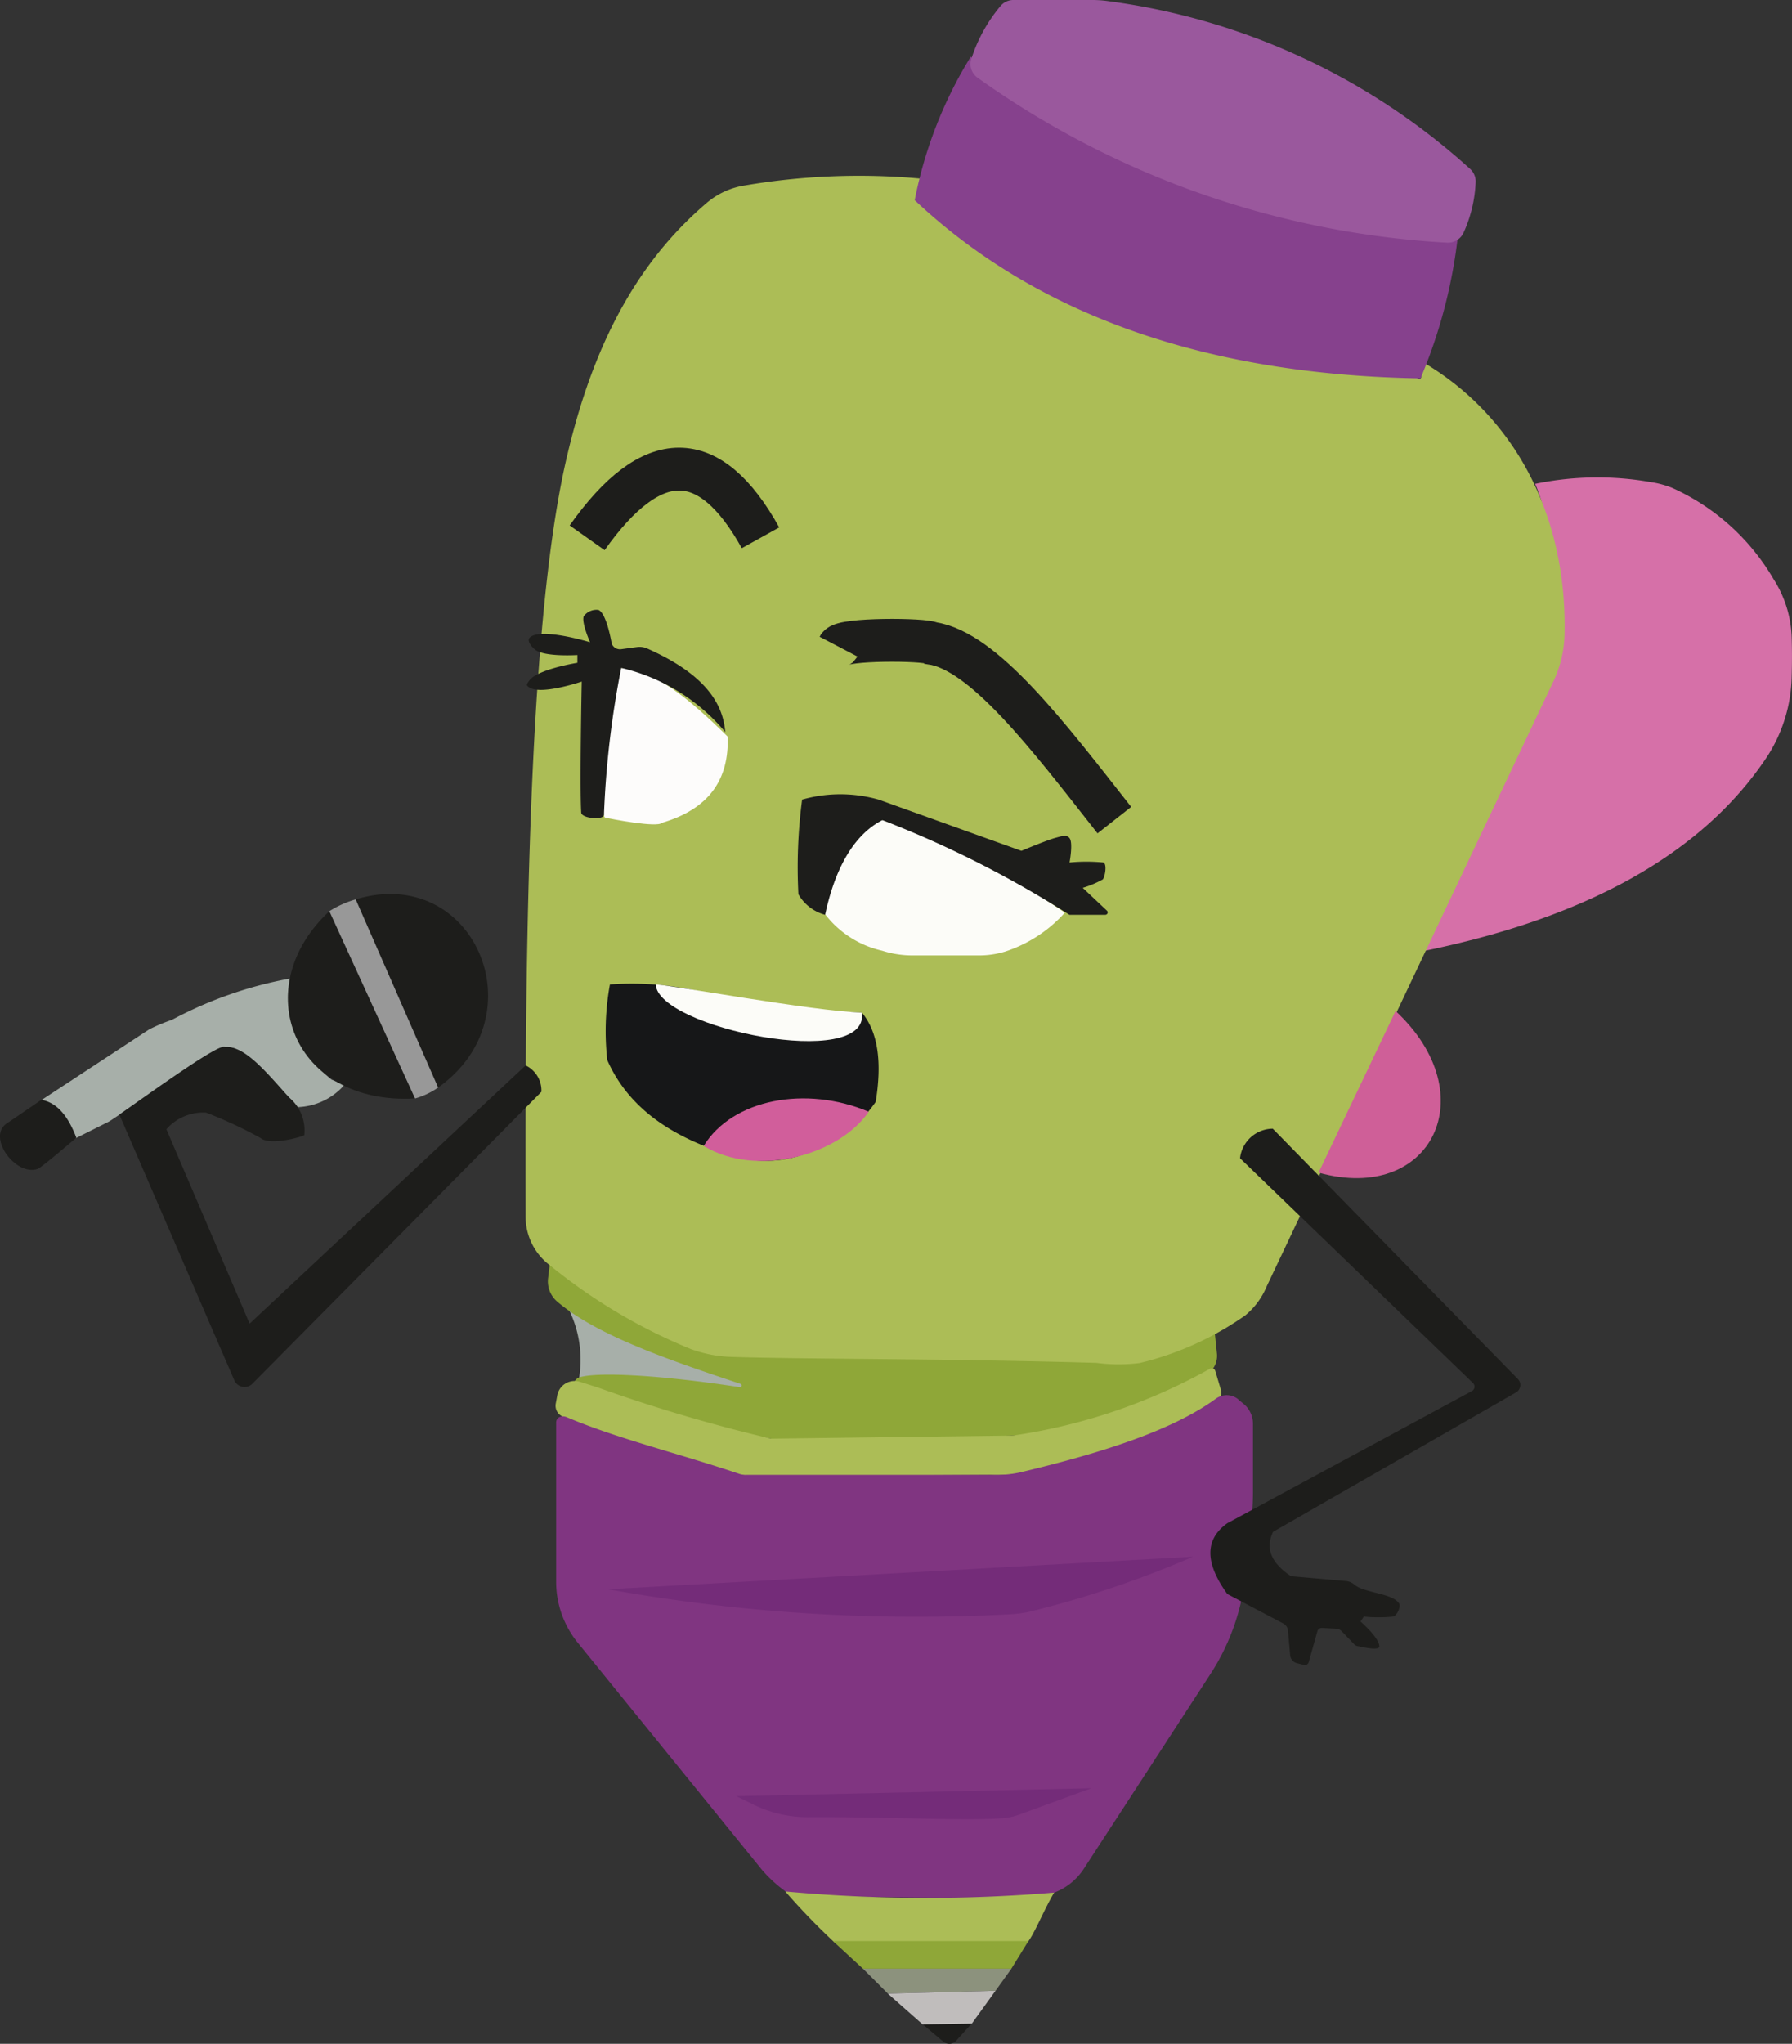 <svg xmlns="http://www.w3.org/2000/svg" width="108.417" height="123.585" viewBox="0 0 108.417 123.585">
  <rect x="0" y="0" width="108.417" height="123.585" fill="#333333" stroke="none"/>
  <g id="Laag_2-2" transform="translate(0 0)">
    <g id="Pen_met_Microfoon" transform="translate(0 0)">
      <path id="Path_145" data-name="Path 145" d="M6.843,33.56a18.519,18.519,0,0,1,7-.105,5.549,5.549,0,0,1,1.3.353,13.5,13.5,0,0,1,6.139,5.538,6.915,6.915,0,0,1,1.082,3.479c.023.759.023,1.555,0,2.374a9.22,9.22,0,0,1-1.5,4.876C16.918,56,9.833,59.835,0,61.826,6.429,49.527,9.457,39.586,6.843,33.56Z" transform="translate(86.034 -4.302)" fill="#d670a8"/>
      <path id="Path_146" data-name="Path 146" d="M73.463,95.065a6.893,6.893,0,0,0-1.135-5.117l11.255,4.936.323.992-10.436-.819Z" transform="translate(-38.441 -11.665)" fill="#a7afa9"/>
      <path id="Path_147" data-name="Path 147" d="M41.586,94.857A54.939,54.939,0,0,0,53.5,98.336c3.366.346,9.272-.023,15.012-.2a39.489,39.489,0,0,0,11.218-3.614,1.337,1.337,0,0,0,.729-1.33l-.15-1.45c-.03-.278.068-.113-.173.03a11.756,11.756,0,0,1-5.861,1.668c-7.206-.21-14.869-.361-23.4-.383-2.968-.541-6.845-2.525-10.737-5.59l-.143,1.15a1.607,1.607,0,0,0,.548,1.428c2.359,2.014,6.627,3.494,11.083,4.974a.1.1,0,0,1-.053.2c-4.636-.714-8.783-.969-9.783-.556-.03.015-.21.2-.188.21Z" transform="translate(-6.834 -11.343)" fill="#8fa738"/>
      <path id="Path_148" data-name="Path 148" d="M79.788,96.893c-2.547,1.961-6.988,3.366-11.631,4.463a9.652,9.652,0,0,1-2.186.158l-13.945.075a11.862,11.862,0,0,1-3.712-.676c-3.058-1.014-5.868-2-8.19-2.923a.711.711,0,0,1-.436-.8l.09-.488a1.069,1.069,0,0,1,1.375-.819l1.044.331A96.923,96.923,0,0,0,52.717,99.32l14.621-.188A34.563,34.563,0,0,0,79.27,95.09a.222.222,0,0,1,.316.128l.255.857c.1.323.21.616-.06.819Z" transform="translate(-6.063 -12.328)" fill="#acbd56"/>
      <path id="Path_149" data-name="Path 149" d="M70.237,23.573c-.255-.158-.12,1.067-.383.924-5.883-3.148-4.095-3.471-6.334-1.089-10.466-2.825-16.425-5.049-21.872-9.061-.428-.316-1.811-.368-1.788-.9.015-.361.548-.518-.135-1.067a41.085,41.085,0,0,0-10.647.413,4.64,4.64,0,0,0-2.314,1.059c-3.614,3.081-6.619,7.611-8.393,15.08-2.171,8.926-2.63,26.275-2.562,46.224a3.672,3.672,0,0,0,1.473,2.938,33.517,33.517,0,0,0,8.528,5.064,7.8,7.8,0,0,0,2.479.473c4.358.143,12.818.09,22.06.361A10.155,10.155,0,0,0,52.963,84a18.676,18.676,0,0,0,6.379-2.878,4.469,4.469,0,0,0,1.292-1.736L77.968,42.83a7.009,7.009,0,0,0,.7-2.945c.143-7.16-3.028-13.081-8.438-16.327Z" transform="translate(15.991 -1.581)" fill="#acbd56"/>
      <g id="Hoodje" transform="translate(55.339)">
        <path id="Path_150" data-name="Path 150" d="M53.834,23.391c-12.916-.21-23.2-3.8-30.61-10.774a25.905,25.905,0,0,1,3.389-8.671,50.427,50.427,0,0,0,29.476,10.82,31.015,31.015,0,0,1-2.262,8.626Z" transform="translate(-23.223 -0.512)" fill="#86418d"/>
        <path id="Path_151" data-name="Path 151" d="M51.814,14.08a8.186,8.186,0,0,0,.736-3.066,1.017,1.017,0,0,0-.323-.789A40.454,40.454,0,0,0,30.423.083,6.955,6.955,0,0,0,29.3,0H24.585A1.01,1.01,0,0,0,23.8.368,9.51,9.51,0,0,0,22.03,3.584a1.016,1.016,0,0,0,.4,1.127,54.072,54.072,0,0,0,28.409,9.963,1.037,1.037,0,0,0,.977-.6Z" transform="translate(-18.611 0)" fill="#9a589d"/>
      </g>
      <path id="Path_152" data-name="Path 152" d="M78.74,97.2l.308.248a1.565,1.565,0,0,1,.579,1.217v4.14a13.433,13.433,0,0,1-.068,1.345l-.383,3.644a13.583,13.583,0,0,1-2.134,6.018L69.4,125.559a3.708,3.708,0,0,1-2.983,1.691c-3.734.113-8.408.068-13.412-.038a2.825,2.825,0,0,1-1.676-.286,8.148,8.148,0,0,1-1.39-1.27L38.768,111.892a5.849,5.849,0,0,1-1.3-3.674V98.593c0-.331.331-.458.639-.331,3.02,1.285,6.657,2.156,10.414,3.419a1.2,1.2,0,0,0,.488.068H64.2a6.1,6.1,0,0,0,1.383-.158c4.884-1.165,9.167-2.525,11.8-4.448a1.106,1.106,0,0,1,1.36.045Z" transform="translate(-3.821 -12.57)" fill="#803581"/>
      <path id="Path_153" data-name="Path 153" d="M77.027,108.156a62.05,62.05,0,0,1-9.993,3.351,8.1,8.1,0,0,1-1.127.135,105.484,105.484,0,0,1-24.269-1.518" transform="translate(-4.85 -14.026)" fill="#742c79"/>
      <path id="Path_154" data-name="Path 154" d="M70.181,124.24l-4.32,1.578a3.928,3.928,0,0,1-1.1.24c-2.322.165-7.153-.1-11.751-.068a7.365,7.365,0,0,1-3.223-.736L48.7,124.72" transform="translate(-4.15 -16.111)" fill="#742c79"/>
      <path id="Path_155" data-name="Path 155" d="M67.548,131.481c-.669,1.135-1.24,2.615-1.661,3.066-4,0-7.168-.008-11.548.023a40.8,40.8,0,0,1-3.058-3.156,93.628,93.628,0,0,0,16.274.068Z" transform="translate(-3.771 -17.042)" fill="#acbd56"/>
      <path id="Path_156" data-name="Path 156" d="M64.9,134.858l-1.029,1.668H54.887l-1.811-1.668Z" transform="translate(-2.682 -17.488)" fill="#8fa738"/>
      <path id="Path_157" data-name="Path 157" d="M63.246,136.775l-.962,1.337-6.522.165-1.5-1.5Z" transform="translate(-2.053 -17.737)" fill="#8c927d"/>
      <path id="Path_158" data-name="Path 158" d="M60.043,140.56,59.1,141.6a.564.564,0,0,1-.781.06L57,140.552s.015-.038.03-.038l2.938-.105a.087.087,0,0,1,.068.143Z" transform="translate(-1.247 -18.208)" fill="#1d1d1b"/>
      <path id="Path_159" data-name="Path 159" d="M61.886,138.312,60.451,140.3l-2.975.045-2.111-1.863Z" transform="translate(-1.656 -17.936)" fill="#c0bdbc"/>
      <path id="Path_160" data-name="Path 160" d="M29.074,70.239c5.44,5.064,2.179,11.676-4.658,9.775l4.658-9.775Z" transform="translate(55.358 -9.109)" fill="#cf5f98"/>
      <path id="Path_161" data-name="Path 161" d="M22.658,78.431,37.475,93.556a.516.516,0,0,1-.113.811l-14.7,8.43c-.436.924-.21,1.818,1.089,2.682l3.344.293a.908.908,0,0,1,.5.225c.586.5,2.329.511,2.7,1.142.113.188-.143.721-.353.781a8.614,8.614,0,0,1-1.788,0l-.2.3s1.12.962,1.142,1.5c.015.308-1.232,0-1.232,0a.411.411,0,0,1-.286-.12l-.759-.789a.511.511,0,0,0-.346-.158l-.849-.045a.276.276,0,0,0-.278.2l-.526,1.871a.24.24,0,0,1-.286.165l-.428-.105a.546.546,0,0,1-.406-.473l-.135-1.5a.543.543,0,0,0-.286-.428l-3.381-1.781c-1.435-1.984-1.3-3.359,0-4.283l14.8-7.994a.3.3,0,0,0,.068-.473l-14.1-13.6a2.011,2.011,0,0,1,1.984-1.788Z" transform="translate(54.357 -10.17)" fill="#1d1d1b"/>
      <path id="Path_162" data-name="Path 162" d="M118.982,74.41a3.945,3.945,0,0,1-2.81,1.352c-.135-.023-.451-.5-.548-.586l-2.893-2.7a1.28,1.28,0,0,0-1.585-.128l-6.266,4.193a2.035,2.035,0,0,1-.278.158l-1.848.924a.183.183,0,0,1-.263-.128,3.025,3.025,0,0,0-1.841-2.074.046.046,0,0,1-.008-.083l6.529-4.283a10.477,10.477,0,0,1,1.367-.571,24.472,24.472,0,0,1,7.13-2.495c.113-.015-.1.9-.1,1.014a7,7,0,0,0,2.637,5.1" transform="translate(-98.138 -8.816)" fill="#a7afa9"/>
      <path id="Path_163" data-name="Path 163" d="M95.627,73.821c6.139-4.35,2.171-13.555-4.989-11.383Z" transform="translate(-69.126 -8.055)" fill="#1d1d1b"/>
      <path id="Path_164" data-name="Path 164" d="M103.411,74.63c-7.4.428-10.151-6.717-5.184-11.323Z" transform="translate(-78.299 -8.21)" fill="#1d1d1b"/>
      <path id="Path_165" data-name="Path 165" d="M100.684,73.87a4.6,4.6,0,0,1-1.39.654L94.11,63.2a6.164,6.164,0,0,1,1.593-.714l4.989,11.383Z" transform="translate(-74.183 -8.103)" fill="#989898"/>
      <path id="Path_166" data-name="Path 166" d="M123.88,78.7s-2.1,1.8-2.329,1.886c-1.36.5-3.186-2.029-1.8-2.8l2.014-1.375c1.007.188,1.645,1.074,2.111,2.292Z" transform="translate(-119.258 -9.91)" fill="#1d1d1b"/>
      <path id="Path_167" data-name="Path 167" d="M112.467,75.453,94.99,93.094a.674.674,0,0,1-1.1-.2L86.936,76.828c2.682-1.893,6.109-4.343,6.394-4.087,1.15-.083,2.382,1.375,3.87,3.051a2.567,2.567,0,0,1,.924,2.269c0,.083-2.059.669-2.637.188a26.437,26.437,0,0,0-3.306-1.54,2.948,2.948,0,0,0-2.4,1.007l5.034,11.751,16.7-15.613a1.685,1.685,0,0,1,.954,1.608Z" transform="translate(-79.714 -9.431)" fill="#1d1d1b"/>
      <path id="Path_168" data-name="Path 168" d="M47.1,44.87c.255-.488,5.214-.451,5.613-.21,3.171.451,7.048,5.575,11.075,10.7" transform="translate(3.631 -5.769)" fill="none" stroke="#1d1d1b" stroke-miterlimit="10" stroke-width="2.59"/>
      <g id="Gezicht" transform="translate(31.882 28.366)">
        <g id="Mond" transform="translate(4.786 31.069)">
          <path id="Path_169" data-name="Path 169" d="M78.969,70.084c.962,1.157,1.232,2.96.834,5.4a8.082,8.082,0,0,1-4.29,3.148,6.832,6.832,0,0,1-4.313.128c-3.809-1.127-6.372-2.953-7.634-5.8a15.7,15.7,0,0,1,.158-4.576,18.322,18.322,0,0,1,7.033.864,47.741,47.741,0,0,0,8.22.834Z" transform="translate(-63.492 -68.291)" fill="#161718"/>
          <path id="Path_170" data-name="Path 170" d="M74.164,77.12c-3.794-1.6-8.235-.774-9.986,2.066C67.342,81.11,72.331,79.788,74.164,77.12Z" transform="translate(-58.274 -69.331)" fill="#d15e9b"/>
          <path id="Path_171" data-name="Path 171" d="M77.111,70.1c.481,3.546-12.345.932-12.473-1.7C65.39,68.4,74.166,70.016,77.111,70.1Z" transform="translate(-61.634 -68.305)" fill="#fcfcf8"/>
        </g>
        <g id="L._Oog" transform="translate(16.38 19.655)">
          <path id="Path_172" data-name="Path 172" d="M65.131,62.575a8.326,8.326,0,0,1-3.637,2.359,5.393,5.393,0,0,1-1.585.225H55.927a5.97,5.97,0,0,1-1.848-.286,6.031,6.031,0,0,1-3.531-2.307c.744-2.9,1.826-4.989,3.546-5.6a47.786,47.786,0,0,1,11.03,5.6Z" transform="translate(-48.97 -55.409)" fill="#fcfcf8"/>
          <path id="Path_173" data-name="Path 173" d="M64.017,62.47h2.164a.145.145,0,0,0,.1-.248L64.814,60.84a6,6,0,0,0,1.217-.511c.128-.158.27-.932.03-1.022a10.749,10.749,0,0,0-2.044,0s.225-1.18,0-1.473c-.18-.233-.511-.105-.8-.03-.5.12-2.111.8-2.111.8l-8.641-3.1a8.48,8.48,0,0,0-4.628,0,31.4,31.4,0,0,0-.225,5.725A2.649,2.649,0,0,0,49.23,62.47c.541-2.562,1.615-4.779,3.464-5.725A64.067,64.067,0,0,1,64.01,62.47Z" transform="translate(-47.571 -55.176)" fill="#1d1d1b"/>
        </g>
        <g id="R._Oog" transform="translate(0 8.497)">
          <path id="Path_174" data-name="Path 174" d="M81.5,50.558c-2.314-2.292-4.538-4.095-6.439-4.155-.458,0-1.4,8.926-.977,9.046.263.075,3.178.631,3.434.323C80.375,54.939,81.6,53.143,81.5,50.558Z" transform="translate(-69.36 -42.88)" fill="#fdfcfb"/>
          <path id="Path_175" data-name="Path 175" d="M86.146,49.778a11.663,11.663,0,0,0-6.311-3.9,56.931,56.931,0,0,0-1.044,8.881c-.023.346-1.352.218-1.375-.128-.1-1.488.03-7.927.03-7.927s-2.352.8-3.118.383c-.263-.143-.233-.188-.068-.428.481-.7,2.923-1.089,2.923-1.089V45.1s-1.991.128-2.555-.323c-.218-.173-.526-.548-.323-.736.669-.624,3.644.286,3.644.286s-.526-1.187-.383-1.57a.959.959,0,0,1,.894-.383c.5.21.8,2.036.8,2.036a.536.536,0,0,0,.571.338l.947-.128a1.158,1.158,0,0,1,.639.09c3.261,1.45,4.561,3.133,4.711,5.042Z" transform="translate(-74.133 -42.355)" fill="#1d1d1b"/>
        </g>
        <path id="Path_176" data-name="Path 176" d="M82.2,36.745q-4.61-8.306-10.489,0" transform="translate(-68.071 -32.592)" fill="none" stroke="#1d1d1b" stroke-miterlimit="10" stroke-width="2.59"/>
      </g>
    </g>
  </g>
</svg>

